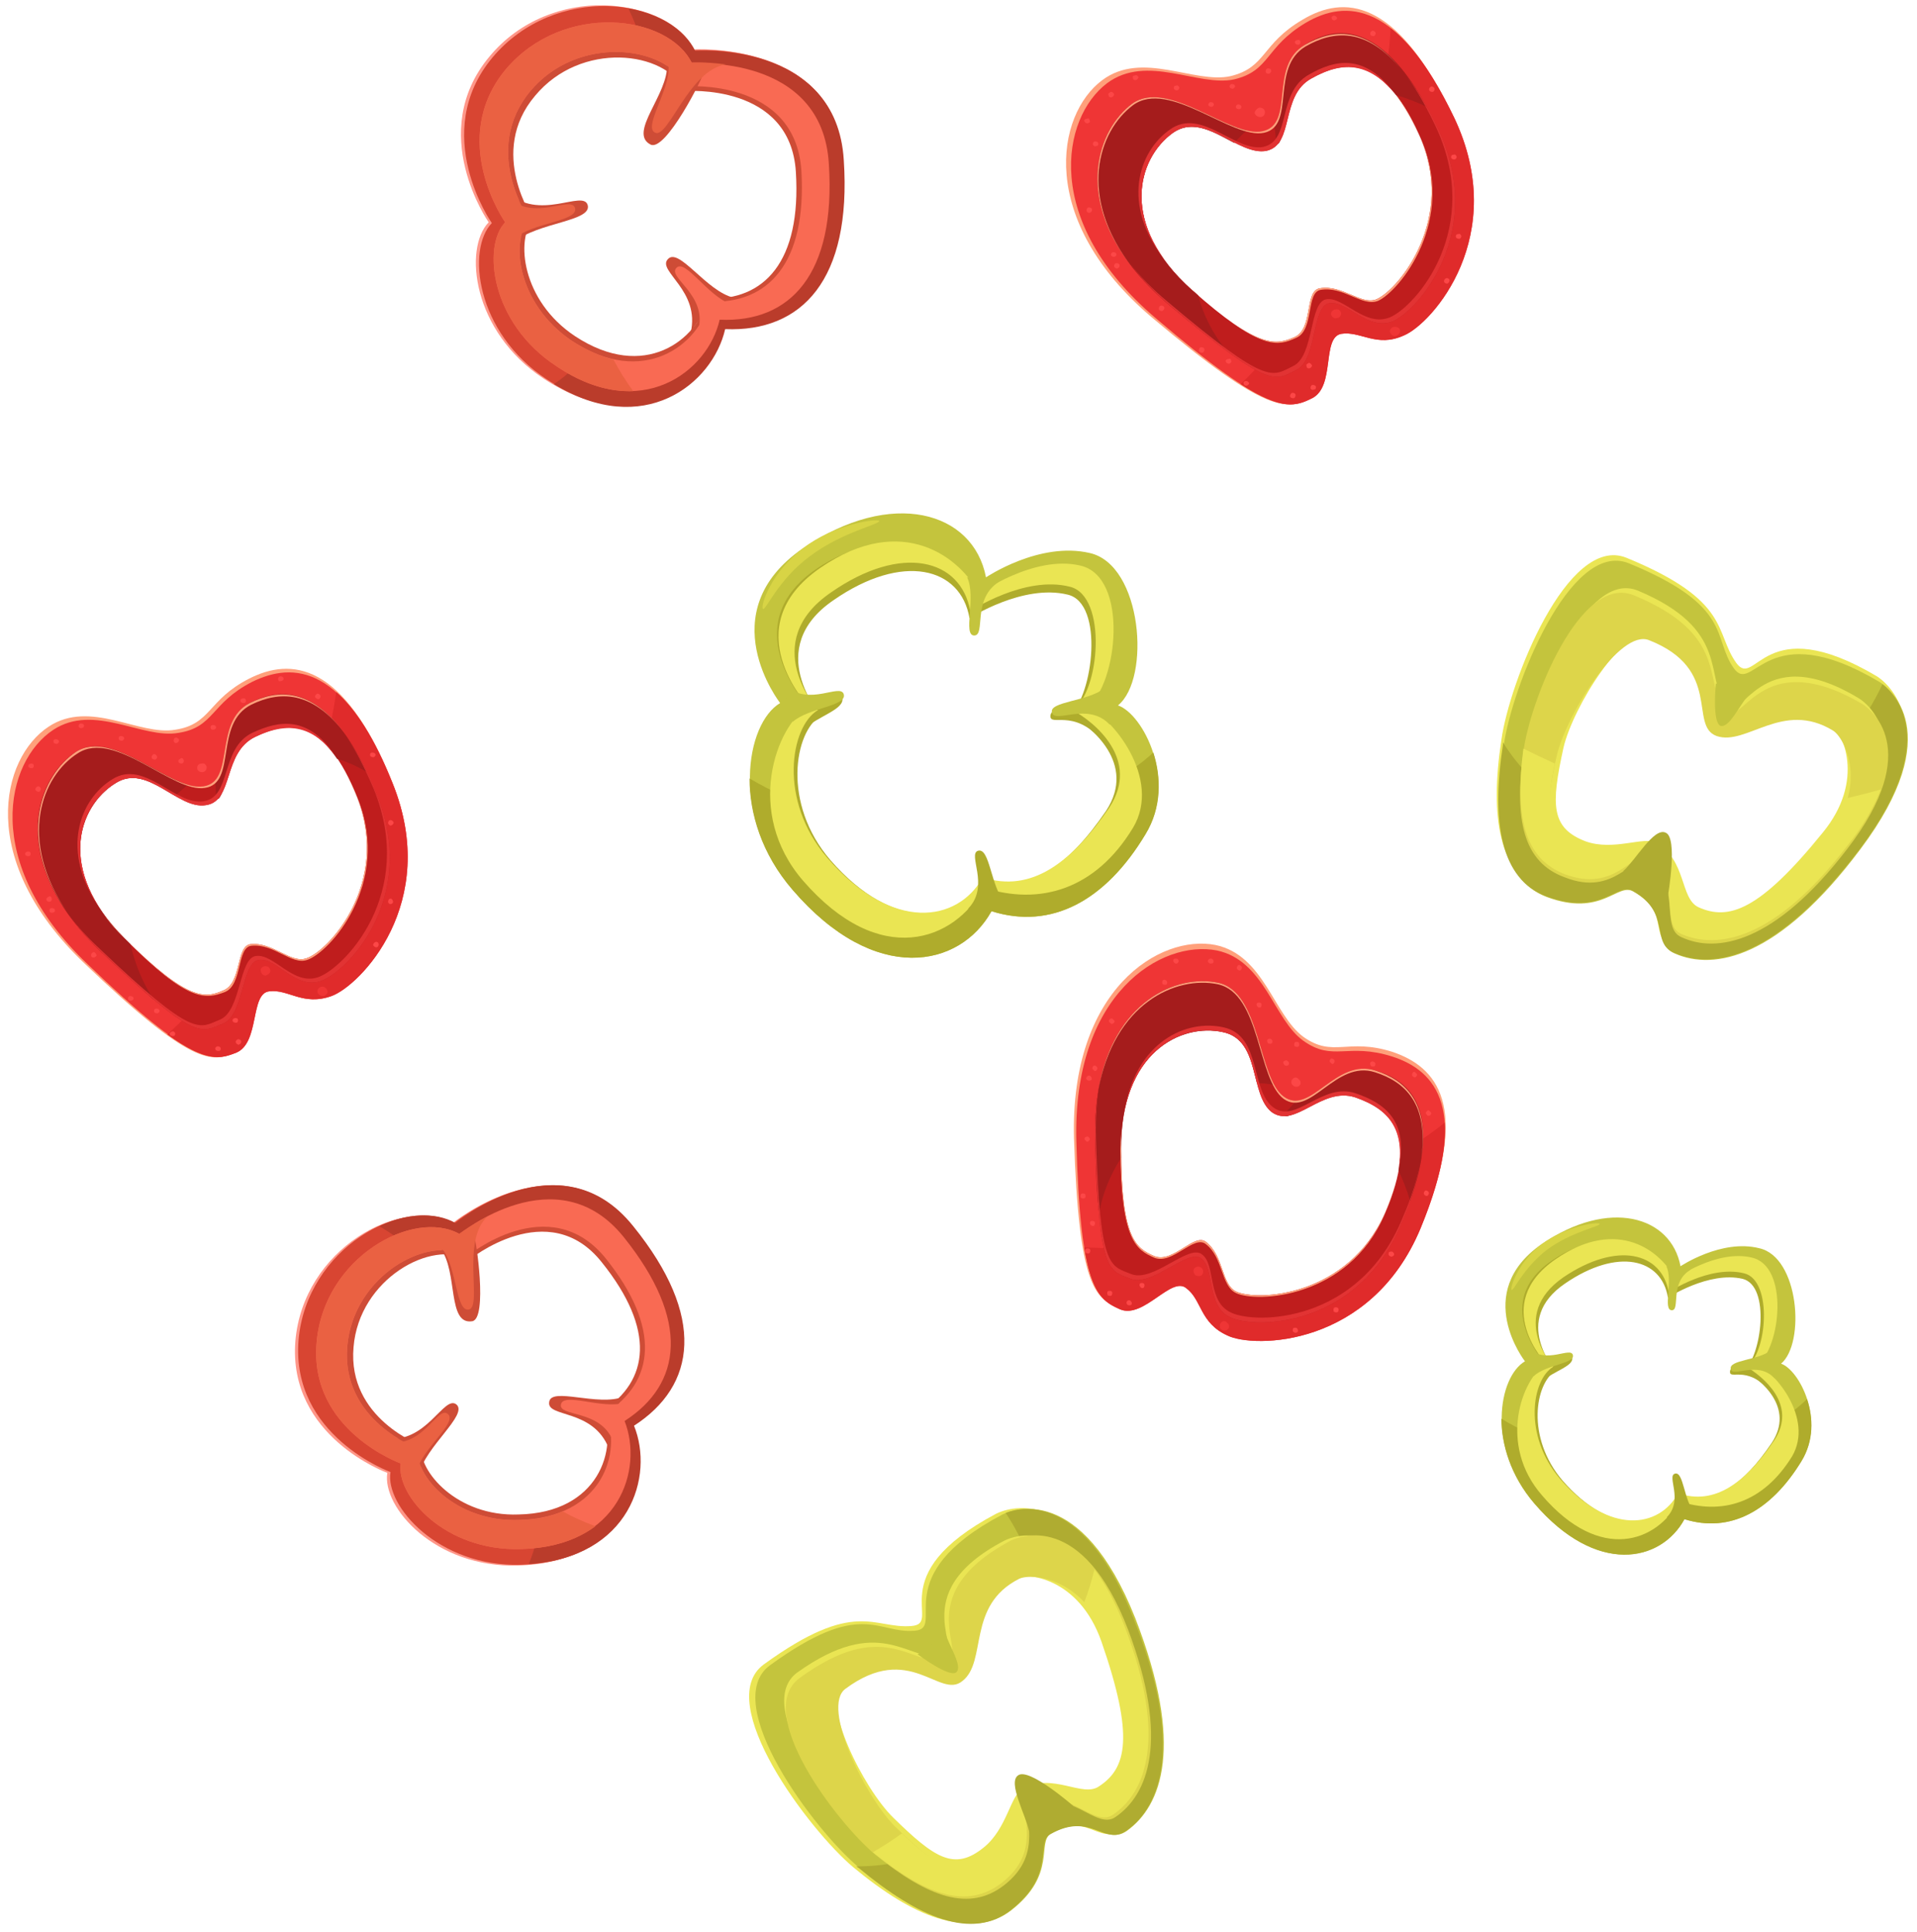 <svg version="1.2" xmlns="http://www.w3.org/2000/svg" viewBox="0 0 244 246" width="244" height="246"><style>.a{fill:#ffa07b}.b{fill:#ef3535}.c{fill:#e02b2b}.d{fill:#bf1d1d}.e{fill:#a51c1c}.f{fill:#e23333}.g{fill:#fc4747}.h{fill:#afac2c}.i{fill:#c4c43d}.j{fill:#eae553}.k{fill:#d8d445}.l{fill:#ff9688}.m{fill:#d84532}.n{fill:#ce4c36}.o{fill:#ba3c2b}.p{fill:#f96a53}.q{fill:#ea6142}.r{fill:#afac31}.s{fill:#ddd54a}</style><path fill-rule="evenodd" class="a" d="m156.1 169.9c-3.4-1.6-3.2-4.5-5.1-6.1-2-1.6-5.5 4-8.6 2.7-3-1.2-5.1-2.7-5.7-21.6-0.5-18.9 10.9-26 18-24.6 6.2 1.3 7.4 8.9 11.2 11.7 3.8 2.7 5.6 0.1 11.3 1.9 5.7 1.9 10 6.9 3.7 22.1-6.4 15.3-21.3 15.5-24.8 13.9zm22.3-15.3c5.1-11.7 0.8-15-4.1-16.7-4.9-1.6-8.7 4.6-12 2.2-3.3-2.4-1.6-10.4-7-11.5-6.1-1.4-14.8 3-14.8 17 0 13 2.1 14.4 4.7 15.5 2.7 1.1 5.8-3.5 7.5-2.1 2.5 2 2.1 6 4.2 7.1 3.1 1.4 16.3 0.7 21.5-11.5z"/><path fill-rule="evenodd" class="b" d="m156.2 170c-3.5-1.6-3.2-4.5-5.2-6-1.9-1.6-5.4 3.9-8.4 2.7-3-1.3-5.1-2.7-5.6-21.4-0.5-18.8 10.8-25.7 17.9-24.3 6.1 1.3 7.2 8.8 11 11.5 3.8 2.7 5.6 0.2 11.3 2 5.6 1.8 9.9 6.8 3.6 21.9-6.3 15.1-21.2 15.3-24.6 13.6zm22.1-15c5.1-11.6 0.8-14.9-4.1-16.6-4.8-1.6-8.6 4.5-11.8 2.2-3.3-2.4-1.6-10.3-6.9-11.4-6.1-1.4-14.8 3-14.8 16.8-0.1 12.8 2 14.2 4.7 15.3 2.6 1.1 5.7-3.4 7.4-2 2.5 1.9 2.1 5.9 4.2 6.9 3 1.5 16.1 0.8 21.3-11.2z"/><path class="c" d="m180.8 156.4c2.4-5.9 3.3-10.2 3.1-13.5q-1.6 1.3-3.3 2.4c0.2 2.4-0.4 5.5-2.3 9.7-5.2 12-18.3 12.7-21.3 11.2-2.1-1-1.7-5-4.2-6.9-1.7-1.4-4.8 3.1-7.4 2-1.2-0.5-2.2-1-3-2.4q-2.3 0-4.4-0.1c1 6.1 2.6 7 4.6 7.9 3 1.2 6.5-4.3 8.4-2.7 2 1.5 1.7 4.4 5.2 6 3.4 1.7 18.3 1.5 24.6-13.6z"/><path fill-rule="evenodd" class="d" d="m156.6 167.7c-3.1-1.4-1.9-6.1-3.7-7.5-1.7-1.3-6.3 3.7-9 2.6-2.7-1.1-4-0.5-4.5-17.2-0.6-16.7 9.3-21.8 15.6-20.5 5.5 1.1 5.1 12.1 8.4 14.5 3.4 2.5 6.6-5 11.7-3.3 5 1.6 8.8 6.1 3.3 19.4-5.5 13.4-18.7 13.5-21.8 12zm19.7-13.3c4.4-10.2 0.5-13.2-3.8-14.7-4.3-1.4-7.6 4-10.6 1.9-2.9-2.2-1.4-9.2-6.2-10.2-5.4-1.2-13.1 2.6-13 14.9 0 11.4 1.9 12.6 4.2 13.6 2.4 1 5.1-3 6.6-1.8 2.3 1.8 1.9 5.3 3.8 6.3 2.7 1.3 14.3 0.7 19-10z"/><path class="e" d="m163.6 142.1c1.1 0.2 6-4 9.4-2.5 3.3 1.5 6.1 3.5 5 9.4q0.9 1.9 1.5 3.9c3.9-11.2 0.3-15.3-4.4-16.6-4.5-1.3-7.8 4.5-10.4 3.8 0.5 0.2-1.6 1.7-1.1 2z"/><path class="e" d="m142.7 147.4q0-0.6 0-1.1c-0.1-12.3 7.6-16.1 13-14.9 3.1 0.7 3.6 3.8 4.3 6.5q1.1 0 2.1 0.2c-2-3.9-2.4-12-7.1-13-6.3-1.3-16.2 3.8-15.6 20.5 0.1 3.8 0.2 6.7 0.5 8.9 0.4-2.5 1.4-4.9 2.8-7.1z"/><path class="a" d="m176.3 154.4c-4.7 10.7-16.3 11.3-19 10-1.9-1-1.5-4.5-3.8-6.3-1.5-1.2-4.2 2.8-6.6 1.8-2.3-1-4.2-2.2-4.2-13.6q-0.1-2.2 0.3-4.1-0.4 1.9-0.4 4.3c0.1 11.4 2 12.6 4.3 13.6 2.3 1 5.1-3 6.6-1.7 2.2 1.7 1.9 5.3 3.8 6.2 2.6 1.3 14.3 0.7 18.9-9.9 1-2.3 1.6-4.3 1.8-5.9-0.2 1.6-0.8 3.4-1.7 5.6z"/><path class="a" d="m155 125.3c5.5 1.2 5 12.1 8.4 14.6 3.4 2.4 6.6-5 11.6-3.4 3.8 1.2 6.9 4 5.9 11 1.1-7.1-2-10-5.8-11.2-5.1-1.7-8.3 5.8-11.7 3.3-3.3-2.4-2.9-13.4-8.4-14.5-5.3-1.1-13.3 2.4-15.2 13.7 2-11.1 9.9-14.6 15.2-13.5z"/><path class="f" d="m172.6 139.2c-4.3-1.5-7.6 3.9-10.5 1.8-3-2.2-1.5-9.1-6.3-10.2-4.7-1.1-11.2 1.7-12.7 10.7 1.7-8.5 8-11.2 12.6-10.1 4.8 1 3.3 8 6.2 10.2 3 2.1 6.3-3.3 10.6-1.9 3.4 1.2 6.5 3.3 5.5 9.2 1.4-6.3-1.9-8.5-5.4-9.7z"/><path class="f" d="m178.4 155.7c1.3-3 2-5.6 2.4-7.8-0.4 2.1-1.1 4.5-2.3 7.2-5.5 13.4-18.7 13.5-21.8 12-3.1-1.4-1.9-6.1-3.7-7.4-1.7-1.4-6.2 3.6-9 2.5-2.7-1.1-4-0.5-4.5-17.2q-0.1-3.8 0.4-6.8c-0.4 2.2-0.6 4.6-0.5 7.4 0.5 16.7 1.8 16.1 4.5 17.2 2.7 1.1 7.3-3.9 9-2.6 1.8 1.4 0.6 6.1 3.7 7.5 3.1 1.5 16.3 1.4 21.8-12z"/><path class="g" d="m165.4 138.2c0.2-0.2 0.2-0.6-0.1-0.8-0.2-0.3-0.6-0.3-0.8 0-0.2 0.2-0.2 0.6 0.1 0.8 0.2 0.2 0.6 0.2 0.8 0z"/><path class="b" d="m156.3 169.2c0.2-0.2 0.2-0.6-0.1-0.8-0.2-0.3-0.6-0.3-0.8 0-0.2 0.2-0.2 0.6 0 0.8 0.3 0.3 0.7 0.2 0.9 0z"/><path class="b" d="m153 162.3c0.2-0.3 0.2-0.7-0.1-0.9-0.2-0.2-0.6-0.2-0.8 0-0.3 0.2-0.2 0.6 0 0.9 0.3 0.2 0.7 0.2 0.9 0z"/><path class="g" d="m164 135.6c0.1-0.2 0.1-0.4-0.1-0.5-0.1-0.2-0.3-0.1-0.5 0-0.1 0.1-0.1 0.3 0.1 0.5 0.1 0.1 0.3 0.1 0.5 0z"/><path class="g" d="m165.1 169.6c0.2-0.1 0.1-0.3 0-0.5-0.1-0.1-0.4-0.1-0.5 0-0.1 0.2-0.1 0.4 0.1 0.5 0.1 0.1 0.3 0.1 0.4 0z"/><path class="g" d="m170.3 167c0.1-0.1 0.1-0.4 0-0.5-0.2-0.1-0.4-0.1-0.5 0-0.1 0.1-0.1 0.4 0 0.5 0.2 0.1 0.4 0.1 0.5 0z"/><path class="g" d="m177.3 159.9c0.2-0.1 0.2-0.3 0-0.5-0.1-0.1-0.3-0.1-0.5 0-0.1 0.2-0.1 0.4 0.1 0.5 0.1 0.1 0.3 0.1 0.4 0z"/><path class="g" d="m181.8 152.1c0.1-0.1 0.1-0.3 0-0.4-0.2-0.2-0.4-0.2-0.5 0-0.1 0.1-0.1 0.3 0 0.4 0.2 0.2 0.4 0.2 0.5 0z"/><path class="g" d="m182.1 141.9c0.1-0.1 0.1-0.3-0.1-0.4-0.1-0.2-0.3-0.2-0.4 0-0.2 0.1-0.1 0.3 0 0.4 0.1 0.2 0.4 0.2 0.5 0z"/><path class="g" d="m180.3 137c0.1-0.1 0.1-0.3-0.1-0.4-0.1-0.2-0.3-0.2-0.4 0-0.1 0.1-0.1 0.3 0 0.4 0.2 0.2 0.4 0.2 0.5 0z"/><path class="g" d="m175 135.7c0.1-0.2 0.1-0.4-0.1-0.5-0.1-0.1-0.3-0.1-0.4 0-0.2 0.1-0.1 0.3 0 0.5 0.1 0.1 0.4 0.1 0.5 0z"/><path class="g" d="m141.5 164.9c0.1-0.2 0.1-0.4 0-0.5-0.2-0.1-0.4-0.1-0.5 0-0.1 0.1-0.1 0.3 0 0.5 0.2 0.1 0.4 0.1 0.5 0z"/><path class="g" d="m144 166.1c0.1-0.1 0.1-0.3-0.1-0.5-0.1-0.1-0.3-0.1-0.4 0-0.2 0.2-0.1 0.4 0 0.5 0.1 0.1 0.4 0.1 0.5 0z"/><path class="g" d="m145.6 163.9c0.1-0.2 0.1-0.4 0-0.5-0.2-0.1-0.4-0.1-0.5 0-0.1 0.1-0.1 0.3 0.1 0.5 0.1 0.1 0.3 0.1 0.4 0z"/><path class="g" d="m138.7 159.5c0.1-0.2 0.1-0.4 0-0.5-0.2-0.1-0.4-0.1-0.5 0-0.1 0.1-0.1 0.3 0 0.5 0.2 0.1 0.4 0.1 0.5 0z"/><path class="g" d="m139.3 156c0.1-0.2 0.1-0.4 0-0.5-0.2-0.1-0.4-0.1-0.5 0-0.1 0.1-0.1 0.4 0.1 0.5 0.1 0.1 0.3 0.1 0.4 0z"/><path class="g" d="m138.1 152.5c0.1-0.1 0.1-0.3 0-0.5-0.2-0.1-0.4-0.1-0.5 0-0.1 0.2-0.1 0.4 0 0.5 0.2 0.1 0.4 0.1 0.5 0z"/><path class="g" d="m138.6 145.2c0.2-0.1 0.1-0.3 0-0.4-0.1-0.2-0.4-0.1-0.5 0-0.1 0.1-0.1 0.3 0.1 0.4 0.1 0.2 0.3 0.2 0.4 0z"/><path class="g" d="m138.9 137.5c0.1-0.1 0.1-0.3-0.1-0.5-0.1-0.1-0.3-0.1-0.4 0-0.2 0.2-0.2 0.4 0 0.5 0.1 0.1 0.3 0.1 0.5 0z"/><path class="g" d="m141.8 130.2c0.1-0.1 0.1-0.3-0.1-0.4-0.1-0.2-0.3-0.2-0.5 0-0.1 0.1-0.1 0.3 0.1 0.4 0.1 0.2 0.3 0.2 0.5 0z"/><path class="g" d="m139.6 136.2c0.1-0.1 0.1-0.3 0-0.4-0.2-0.2-0.4-0.2-0.5 0-0.1 0.1-0.1 0.3 0.1 0.4 0.1 0.2 0.3 0.2 0.4 0z"/><path class="g" d="m169.8 135.3c0.1-0.1 0.1-0.3 0-0.4-0.2-0.2-0.4-0.2-0.5 0-0.1 0.1-0.1 0.3 0.1 0.4 0.1 0.2 0.3 0.2 0.4 0z"/><path class="g" d="m160.5 128.2c0.1-0.2 0.1-0.4 0-0.5-0.2-0.1-0.4-0.1-0.5 0-0.1 0.1-0.1 0.3 0.1 0.5 0.1 0.1 0.3 0.1 0.4 0z"/><path class="g" d="m158 123.4c0.1-0.1 0.1-0.3 0-0.4-0.2-0.2-0.4-0.2-0.5 0-0.1 0.1-0.1 0.3 0 0.4 0.2 0.2 0.4 0.2 0.5 0z"/><path class="g" d="m161.9 132.8c0.1-0.1 0.1-0.4-0.1-0.5-0.1-0.1-0.3-0.1-0.4 0-0.2 0.1-0.1 0.4 0 0.5 0.1 0.1 0.4 0.1 0.5 0z"/><path class="g" d="m165.3 133.2c0.1-0.1 0.1-0.3 0-0.5-0.2-0.1-0.4-0.1-0.5 0-0.1 0.2-0.1 0.4 0 0.5 0.2 0.1 0.4 0.1 0.5 0z"/><path class="g" d="m154.4 122.6c0.1-0.1 0.1-0.4-0.1-0.5-0.1-0.1-0.3-0.1-0.4 0-0.2 0.1-0.2 0.4 0 0.5 0.1 0.1 0.3 0.1 0.5 0z"/><path class="g" d="m148.5 125.3c0.1-0.1 0.1-0.4-0.1-0.5-0.1-0.1-0.3-0.1-0.4 0-0.1 0.1-0.1 0.4 0 0.5 0.2 0.1 0.4 0.1 0.5 0z"/><path class="g" d="m149.9 122.6c0.2-0.2 0.1-0.4 0-0.5-0.1-0.1-0.4-0.1-0.5 0-0.1 0.1-0.1 0.3 0.1 0.5 0.1 0.1 0.3 0.1 0.4 0z"/><path fill-rule="evenodd" class="a" d="m42 126.8c-3.6 1.3-5.4-1-7.9-0.7-2.5 0.3-1.1 6.6-4.2 7.9-3 1.3-5.5 1.7-19.2-11.4-13.7-13.1-10.6-26.1-4.5-30.1 5.3-3.5 11.5 1.2 16.1 0.4 4.6-0.7 4.1-3.8 9.4-6.5 5.3-2.7 12-2.2 18.2 13.1 6.2 15.3-4.2 26-7.9 27.3zm5.1-26.6c-4.6-11.9-10-11.2-14.7-8.9-4.6 2.3-2.9 9.3-6.9 9.9-4.1 0.6-8.5-6.2-13.1-3.3-5.3 3.4-8.4 12.7 1.4 22.6 9.2 9.3 11.6 8.7 14.3 7.7 2.6-1.1 1.7-6.5 3.8-6.8 3.2-0.3 5.8 2.8 8 2.1 3.2-1.1 12-10.9 7.2-23.3z"/><path fill-rule="evenodd" class="b" d="m42.2 126.8c-3.6 1.3-5.5-0.9-7.9-0.6-2.5 0.2-1.2 6.5-4.2 7.8-3 1.2-5.5 1.7-19-11.3-13.5-12.9-10.4-25.8-4.3-29.8 5.2-3.4 11.3 1.2 15.9 0.4 4.6-0.7 4.1-3.8 9.4-6.5 5.3-2.6 11.8-2.1 17.9 13 6.1 15.2-4.2 25.7-7.8 27zm5.1-26.3c-4.5-11.7-9.9-11.1-14.5-8.8-4.6 2.2-3 9.2-7 9.8-4 0.7-8.3-6.1-12.9-3.2-5.2 3.3-8.4 12.5 1.3 22.4 9 9.1 11.5 8.6 14.1 7.5 2.7-1 1.7-6.4 3.9-6.6 3.1-0.4 5.7 2.7 7.9 2 3.1-1.1 11.9-10.8 7.2-23.1z"/><path class="c" d="m50 99.8c-2.3-5.9-4.8-9.6-7.2-11.7q-0.3 2-0.7 4c1.8 1.5 3.6 4.2 5.2 8.4 4.7 12.3-4.1 22-7.2 23.1-2.2 0.7-4.8-2.4-7.9-2-2.2 0.2-1.2 5.6-3.9 6.6-1.1 0.5-2.2 0.8-3.8 0.4q-1.6 1.6-3.2 3.1c5 3.6 6.8 3.1 8.8 2.3 3-1.3 1.7-7.6 4.2-7.8 2.4-0.3 4.3 1.9 7.9 0.6 3.6-1.3 13.9-11.8 7.8-27z"/><path fill-rule="evenodd" class="d" d="m40.8 124.9c-3.2 1.1-5.6-3-7.8-2.7-2.3 0.2-1.9 7-4.6 8.1-2.8 1.1-3.3 2.5-15.4-9-12.1-11.5-8.7-22.1-3.3-25.6 4.7-3 12.1 5.1 16.2 4.4 4.1-0.6 1.2-8.2 5.9-10.6 4.8-2.3 10.6-1.9 16.1 11.5 5.5 13.4-3.8 22.8-7.1 23.9zm4.7-23.3c-4.1-10.4-8.9-9.8-13-7.8-4.2 2-2.7 8.2-6.3 8.7-3.6 0.6-7.4-5.4-11.5-2.8-4.7 2.9-7.6 11 1.1 19.7 8.1 8.1 10.3 7.7 12.6 6.7 2.4-0.9 1.6-5.7 3.5-5.9 2.8-0.3 5.1 2.5 7.1 1.8 2.8-0.9 10.7-9.5 6.5-20.4z"/><path class="e" d="m27.8 101.7c0.9-0.6 1.4-7 4.9-8.3 3.4-1.3 6.8-1.8 10.2 3.2q2 0.6 3.8 1.7c-5.1-10.7-10.6-11.1-14.9-8.8-4 2.3-2.3 8.7-4.6 10.1 0.5-0.2 0 2.3 0.6 2.1z"/><path class="e" d="m16.6 120.2q-0.4-0.4-0.8-0.8c-8.7-8.7-5.8-16.8-1.1-19.7 2.6-1.7 5.1 0.2 7.6 1.6q0.8-0.7 1.6-1.4c-4.2-1.3-10.2-6.8-14.2-4.2-5.4 3.5-8.8 14.1 3.3 25.6 2.8 2.6 4.9 4.5 6.6 6-1.4-2.1-2.4-4.5-3-7.1z"/><path class="a" d="m45.5 101.6c4.2 10.9-3.7 19.5-6.5 20.4-2 0.7-4.3-2.1-7.1-1.8-1.9 0.2-1.1 5-3.5 5.9-2.3 1-4.5 1.4-12.6-6.7q-1.5-1.5-2.6-3 1.1 1.6 2.8 3.2c8 8.1 10.2 7.6 12.6 6.7 2.3-0.9 1.5-5.7 3.4-5.9 2.9-0.3 5.1 2.5 7.1 1.8 2.8-0.9 10.7-9.6 6.5-20.4-0.9-2.3-1.9-4.1-2.8-5.4 0.9 1.3 1.8 3 2.7 5.2z"/><path class="a" d="m9.9 95.9c4.7-3.1 12.1 5.1 16.2 4.4 4.1-0.6 1.1-8.2 5.9-10.6 3.5-1.7 7.7-1.9 11.9 3.7-4.3-5.8-8.5-5.7-12.1-3.9-4.7 2.4-1.8 10-5.9 10.6-4.1 0.7-11.5-7.4-16.2-4.4-4.5 3-7.7 11.1-1.1 20.5-6.4-9.3-3.3-17.4 1.3-20.3z"/><path class="f" d="m32.1 93.3c-4.1 2-2.6 8.2-6.2 8.7-3.6 0.6-7.5-5.4-11.6-2.8-4.1 2.5-6.8 9.1-1.5 16.6-4.8-7.3-2.2-13.6 1.9-16.1 4.1-2.6 7.9 3.4 11.5 2.8 3.6-0.5 2.1-6.7 6.3-8.7 3.2-1.5 6.9-2.2 10.3 2.6-3.5-5.4-7.3-4.7-10.7-3.1z"/><path class="f" d="m47.9 101c-1.2-3-2.5-5.4-3.8-7.2 1.2 1.7 2.3 3.9 3.5 6.7 5.4 13.4-3.9 22.8-7.1 23.9-3.2 1.1-5.6-3-7.9-2.7-2.2 0.2-1.9 7-4.6 8.1-2.7 1.1-3.2 2.5-15.3-9q-2.8-2.6-4.5-5.1c1.2 1.8 2.8 3.7 4.8 5.6 12.1 11.5 12.6 10.1 15.4 9 2.7-1.1 2.3-7.9 4.6-8.1 2.2-0.3 4.6 3.8 7.8 2.7 3.3-1.1 12.6-10.5 7.1-23.9z"/><path class="g" d="m26.3 97.7c0-0.3-0.3-0.6-0.6-0.5-0.4 0-0.6 0.2-0.6 0.6 0 0.3 0.3 0.5 0.6 0.5 0.4 0 0.6-0.3 0.6-0.6z"/><path class="b" d="m41.7 126.2c-0.1-0.3-0.3-0.6-0.7-0.6-0.3 0-0.6 0.3-0.6 0.6 0 0.3 0.3 0.6 0.7 0.6 0.3 0 0.6-0.3 0.6-0.6z"/><path class="b" d="m34.4 123.6c0-0.4-0.3-0.6-0.6-0.6-0.4 0-0.7 0.3-0.6 0.6 0 0.3 0.3 0.6 0.6 0.6 0.3-0.1 0.6-0.3 0.6-0.6z"/><path class="g" d="m23.4 96.9c0-0.2-0.1-0.4-0.3-0.4-0.2 0.1-0.4 0.2-0.4 0.4 0 0.2 0.2 0.3 0.4 0.3 0.2 0 0.3-0.2 0.3-0.3z"/><path class="g" d="m48.2 120.2c0-0.1-0.1-0.3-0.3-0.3-0.2 0-0.4 0.2-0.4 0.4 0 0.1 0.2 0.3 0.4 0.3 0.2 0 0.3-0.2 0.3-0.4z"/><path class="g" d="m50 114.7c0-0.1-0.1-0.3-0.3-0.3-0.2 0-0.3 0.2-0.3 0.4 0 0.1 0.1 0.3 0.3 0.3 0.2 0 0.4-0.2 0.3-0.4z"/><path class="g" d="m50.1 104.7c0-0.1-0.2-0.3-0.4-0.3-0.2 0-0.3 0.2-0.3 0.4 0 0.1 0.2 0.3 0.3 0.3 0.2 0 0.4-0.2 0.4-0.4z"/><path class="g" d="m47.8 96.1c0-0.2-0.2-0.3-0.4-0.3-0.2 0-0.3 0.1-0.3 0.3 0 0.2 0.2 0.3 0.4 0.3 0.1 0 0.3-0.1 0.3-0.3z"/><path class="g" d="m40.8 88.6c0-0.1-0.2-0.3-0.4-0.3-0.1 0-0.3 0.2-0.3 0.4 0 0.1 0.2 0.3 0.4 0.3 0.2 0 0.3-0.2 0.3-0.4z"/><path class="g" d="m36.1 86.4c0-0.2-0.2-0.3-0.4-0.3-0.2 0-0.3 0.2-0.3 0.3 0 0.2 0.1 0.4 0.3 0.3 0.2 0 0.4-0.1 0.4-0.3z"/><path class="g" d="m31.3 89.2c0-0.2-0.1-0.3-0.3-0.3-0.2 0-0.4 0.1-0.4 0.3 0 0.2 0.2 0.3 0.4 0.3 0.2 0 0.3-0.1 0.3-0.3z"/><path class="g" d="m28.1 133.5c0-0.2-0.2-0.3-0.4-0.3-0.1 0-0.3 0.1-0.3 0.3 0 0.2 0.2 0.3 0.4 0.3 0.2 0 0.3-0.1 0.3-0.3z"/><path class="g" d="m30.7 132.6c0-0.2-0.2-0.3-0.4-0.3-0.1 0-0.3 0.2-0.3 0.3 0 0.2 0.2 0.4 0.4 0.4 0.2-0.1 0.3-0.2 0.3-0.4z"/><path class="g" d="m30.3 129.9c0-0.2-0.1-0.3-0.3-0.3-0.2 0-0.4 0.1-0.4 0.3 0 0.2 0.2 0.3 0.4 0.3 0.2 0 0.3-0.1 0.3-0.3z"/><path class="g" d="m22.3 131.6c0-0.2-0.2-0.3-0.3-0.3-0.2 0-0.4 0.2-0.4 0.3 0 0.2 0.2 0.3 0.4 0.3 0.2 0 0.3-0.1 0.3-0.3z"/><path class="g" d="m20.3 128.7c0-0.2-0.2-0.3-0.4-0.3-0.2 0-0.3 0.1-0.3 0.3 0 0.2 0.2 0.3 0.4 0.3 0.1 0 0.3-0.1 0.3-0.3z"/><path class="g" d="m17 127.1c0-0.2-0.2-0.3-0.4-0.3-0.2 0-0.3 0.1-0.3 0.3 0 0.2 0.1 0.3 0.3 0.3 0.2 0 0.4-0.1 0.4-0.3z"/><path class="g" d="m12.3 121.6c-0.1-0.2-0.2-0.4-0.4-0.4-0.2 0.1-0.3 0.2-0.3 0.4 0 0.2 0.1 0.3 0.3 0.3 0.2 0 0.4-0.2 0.4-0.3z"/><path class="g" d="m7 115.9c0-0.2-0.2-0.3-0.4-0.3-0.2 0-0.3 0.1-0.3 0.3 0 0.2 0.1 0.3 0.3 0.3 0.2 0 0.4-0.1 0.4-0.3z"/><path class="g" d="m3.9 108.7c0-0.2-0.1-0.3-0.3-0.3-0.2 0-0.4 0.1-0.4 0.3 0 0.2 0.2 0.3 0.4 0.3 0.2 0 0.3-0.1 0.3-0.3z"/><path class="g" d="m6.6 114.5c0-0.2-0.1-0.4-0.3-0.4-0.2 0.1-0.4 0.2-0.4 0.4 0 0.2 0.2 0.3 0.4 0.3 0.2 0 0.3-0.2 0.3-0.3z"/><path class="g" d="m27.5 92.6c0-0.2-0.2-0.3-0.4-0.3-0.2 0-0.3 0.1-0.3 0.3 0 0.2 0.1 0.3 0.3 0.3 0.2 0 0.4-0.1 0.4-0.3z"/><path class="g" d="m15.8 94c0-0.2-0.2-0.3-0.4-0.3-0.2 0-0.3 0.1-0.3 0.3 0 0.2 0.2 0.3 0.4 0.3 0.1 0 0.3-0.1 0.3-0.3z"/><path class="g" d="m10.7 92.4c0-0.2-0.2-0.3-0.4-0.3-0.2 0-0.3 0.2-0.3 0.3 0 0.2 0.2 0.3 0.3 0.3 0.2 0 0.4-0.1 0.4-0.3z"/><path class="g" d="m20 96.4c0-0.2-0.2-0.4-0.4-0.4-0.1 0-0.3 0.2-0.3 0.4 0 0.2 0.2 0.3 0.4 0.3 0.2 0 0.3-0.2 0.3-0.3z"/><path class="g" d="m22.8 94.2c0-0.1-0.2-0.3-0.4-0.3-0.2 0-0.3 0.2-0.3 0.4 0 0.1 0.1 0.3 0.3 0.3 0.2 0 0.4-0.2 0.4-0.4z"/><path class="g" d="m7.5 94.4c0-0.2-0.2-0.3-0.4-0.3-0.2 0-0.3 0.1-0.3 0.3 0 0.2 0.2 0.3 0.4 0.3 0.1 0 0.3-0.1 0.3-0.3z"/><path class="g" d="m5.2 100.4c0-0.1-0.2-0.3-0.3-0.3-0.2 0-0.4 0.2-0.4 0.4 0 0.1 0.2 0.3 0.4 0.3 0.2 0 0.3-0.2 0.3-0.4z"/><path class="g" d="m4.3 97.5c0-0.2-0.1-0.3-0.3-0.3-0.2 0-0.4 0.1-0.4 0.3 0 0.2 0.2 0.3 0.4 0.3 0.2 0 0.3-0.1 0.3-0.3z"/><path fill-rule="evenodd" class="a" d="m178.6 42.7c-3.6 1.5-5.6-0.7-8.1-0.2-2.5 0.4-0.7 6.7-3.7 8.2-3 1.5-5.5 2.1-20.2-10.3-14.6-12.4-12.2-25.8-6.3-30.2 5.1-3.8 11.7 0.5 16.3-0.5 4.6-1.1 3.9-4.1 9.2-7.2 5.2-3.1 11.9-2.9 19.1 12.2 7.2 15.1-2.7 26.5-6.3 28zm3.6-27.2c-5.4-11.7-10.9-10.7-15.4-8.1-4.6 2.6-2.4 9.6-6.5 10.5-4 0.8-8.9-5.8-13.4-2.6-5.1 3.7-7.7 13.3 2.8 22.8 9.8 8.8 12.3 8.1 14.9 6.8 2.6-1.2 1.3-6.6 3.5-7 3.2-0.5 5.9 2.5 8.2 1.6 3.1-1.3 11.4-11.8 5.9-24z"/><path fill-rule="evenodd" class="b" d="m178.7 42.7c-3.5 1.6-5.5-0.6-8-0.2-2.5 0.5-0.7 6.7-3.7 8.2-3 1.5-5.5 2.1-19.9-10.2-14.5-12.3-12-25.5-6.2-29.9 5.1-3.8 11.6 0.5 16.2-0.5 4.6-1.1 3.9-4.1 9.1-7.2 5.1-3 11.8-2.8 18.9 12.1 7.1 15-2.8 26.2-6.4 27.7zm3.7-26.9c-5.3-11.6-10.7-10.6-15.3-8-4.5 2.5-2.4 9.5-6.4 10.4-4 0.8-8.8-5.8-13.2-2.5-5.1 3.6-7.8 13.1 2.6 22.5 9.7 8.7 12.1 8 14.7 6.8 2.6-1.2 1.3-6.6 3.5-7 3.2-0.5 5.9 2.5 8.1 1.6 3.1-1.3 11.5-11.7 6-23.8z"/><path class="c" d="m185.1 15c-2.8-5.8-5.5-9.4-8.1-11.4q-0.1 2-0.4 4.1c1.9 1.4 3.9 3.9 5.8 8.1 5.5 12.1-2.9 22.5-6 23.8-2.2 0.9-4.9-2.1-8.1-1.6-2.2 0.4-0.9 5.8-3.5 7-1.1 0.5-2.2 0.9-3.8 0.6q-1.5 1.8-3.1 3.3c5.3 3.4 7.1 2.8 9.1 1.8 3-1.5 1.2-7.7 3.7-8.2 2.5-0.4 4.5 1.8 8 0.2 3.6-1.5 13.5-12.7 6.4-27.7z"/><path fill-rule="evenodd" class="d" d="m177.3 40.9c-3.2 1.3-5.9-2.7-8.1-2.3-2.3 0.4-1.5 7.2-4.2 8.5-2.7 1.3-3.1 2.7-16.1-8.2-12.9-10.9-10-21.8-4.8-25.7 4.6-3.3 12.5 4.4 16.6 3.5 4.2-0.9 0.7-8.3 5.4-11 4.6-2.7 10.6-2.6 16.9 10.6 6.3 13.2-2.5 23.2-5.7 24.6zm3.3-23.8c-4.7-10.3-9.6-9.4-13.7-7.1-4 2.2-2.1 8.4-5.7 9.2-3.6 0.7-7.9-5.1-11.9-2.3-4.6 3.3-6.9 11.7 2.4 20 8.6 7.7 10.8 7 13.1 6 2.4-1.1 1.2-5.9 3.2-6.2 2.8-0.5 5.3 2.2 7.2 1.4 2.8-1.2 10.3-10.3 5.4-21z"/><path class="e" d="m162.7 18.3c0.9-0.7 1-7.3 4.5-8.8 3.4-1.4 6.7-2.2 10.5 2.6q2 0.6 3.9 1.5c-5.8-10.5-11.3-10.6-15.5-7.9-4 2.5-1.9 8.9-4.1 10.4 0.5-0.2 0.2 2.4 0.7 2.2z"/><path class="e" d="m152.5 37.6q-0.4-0.4-0.8-0.7c-9.3-8.3-7-16.7-2.4-20 2.6-1.8 5.3 0 7.8 1.3q0.8-0.9 1.6-1.6c-4.4-1-10.7-6.2-14.6-3.4-5.2 3.9-8.1 14.8 4.8 25.7 3 2.5 5.3 4.3 7.1 5.6-1.6-2-2.8-4.3-3.5-6.9z"/><path class="a" d="m180.6 17.1c4.9 10.7-2.6 19.8-5.4 21-1.9 0.8-4.4-1.9-7.2-1.4-2 0.3-0.8 5.1-3.2 6.2-2.3 1-4.5 1.7-13.1-6q-1.7-1.5-2.9-3 1.3 1.6 3 3.1c8.7 7.7 10.8 7.1 13.2 6 2.3-1 1.2-5.8 3.1-6.1 2.9-0.5 5.3 2.2 7.3 1.4 2.7-1.2 10.2-10.3 5.3-21-1-2.3-2.1-4.1-3.2-5.4 1 1.3 2.1 3 3.1 5.2z"/><path class="a" d="m144.2 13.4c4.6-3.4 12.6 4.4 16.7 3.5 4.1-0.9 0.7-8.3 5.3-11 3.5-2 7.7-2.5 12.2 3-4.6-5.7-8.8-5.2-12.3-3.2-4.7 2.7-1.2 10.1-5.4 11-4.1 0.9-12-6.8-16.6-3.5-4.4 3.3-7.2 11.7 0 20.8-7-9-4.3-17.3 0.1-20.6z"/><path class="f" d="m166.6 9.5c-4.1 2.3-2.2 8.4-5.8 9.2-3.6 0.7-7.9-5.1-11.9-2.2-4 2.8-6.3 9.6-0.5 16.8-5.3-7-3-13.6 0.9-16.4 4-2.8 8.3 3 11.9 2.3 3.6-0.8 1.7-7 5.7-9.2 3.2-1.8 6.9-2.7 10.7 2-3.9-5.3-7.7-4.4-11-2.5z"/><path class="f" d="m183 16.3c-1.4-3-2.9-5.3-4.3-7.1 1.3 1.7 2.6 3.9 3.9 6.6 6.4 13.3-2.5 23.3-5.7 24.6-3.2 1.3-5.9-2.7-8.1-2.3-2.2 0.4-1.5 7.2-4.2 8.5-2.7 1.3-3.1 2.7-16-8.2q-2.9-2.4-4.8-4.9c1.3 1.8 3 3.6 5.1 5.4 13 10.9 13.4 9.5 16.1 8.2 2.7-1.3 1.9-8.1 4.2-8.5 2.2-0.4 4.9 3.6 8.1 2.3 3.2-1.4 12-11.4 5.7-24.6z"/><path class="g" d="m161 14.3c0-0.4-0.3-0.6-0.7-0.6-0.3 0.1-0.6 0.4-0.6 0.7 0.1 0.3 0.4 0.5 0.7 0.5 0.4 0 0.6-0.3 0.6-0.6z"/><path class="b" d="m178.2 42.1c0-0.3-0.3-0.5-0.7-0.5-0.3 0-0.6 0.3-0.6 0.6 0.1 0.4 0.4 0.6 0.7 0.6 0.4-0.1 0.6-0.4 0.6-0.7z"/><path class="b" d="m170.7 39.9c0-0.3-0.3-0.6-0.7-0.5-0.3 0-0.6 0.3-0.6 0.6 0.1 0.3 0.4 0.6 0.7 0.5 0.4 0 0.6-0.3 0.6-0.6z"/><path class="g" d="m158 13.6c0-0.2-0.2-0.3-0.4-0.3-0.2 0-0.3 0.2-0.3 0.3 0 0.2 0.2 0.3 0.4 0.3 0.2 0 0.3-0.1 0.3-0.3z"/><path class="g" d="m184.5 35.7c0-0.2-0.2-0.3-0.4-0.3-0.2 0.1-0.3 0.2-0.3 0.4 0 0.2 0.2 0.3 0.4 0.3 0.1 0 0.3-0.2 0.3-0.4z"/><path class="g" d="m186 30.1c0-0.2-0.2-0.4-0.4-0.3-0.2 0-0.3 0.1-0.3 0.3 0 0.2 0.2 0.3 0.4 0.3 0.2 0 0.3-0.2 0.3-0.3z"/><path class="g" d="m185.4 20c0-0.2-0.2-0.4-0.4-0.3-0.2 0-0.3 0.1-0.3 0.3 0 0.2 0.2 0.3 0.4 0.3 0.2 0 0.3-0.2 0.3-0.3z"/><path class="g" d="m182.6 11.3c0-0.1-0.2-0.3-0.4-0.3-0.2 0.1-0.3 0.2-0.3 0.4 0 0.2 0.2 0.3 0.4 0.3 0.2 0 0.3-0.2 0.3-0.4z"/><path class="g" d="m175.1 4.2c0-0.1-0.2-0.3-0.4-0.3-0.2 0.1-0.3 0.2-0.3 0.4 0 0.2 0.2 0.3 0.4 0.3 0.2 0 0.3-0.2 0.3-0.4z"/><path class="g" d="m170.2 2.3c-0.1-0.2-0.2-0.3-0.4-0.3-0.2 0-0.4 0.2-0.3 0.3 0 0.2 0.2 0.3 0.3 0.3 0.2 0 0.4-0.2 0.4-0.3z"/><path class="g" d="m165.5 5.3c0-0.1-0.1-0.3-0.3-0.2-0.2 0-0.4 0.1-0.4 0.3 0.1 0.2 0.2 0.3 0.4 0.3 0.2 0 0.4-0.2 0.3-0.4z"/><path class="g" d="m164.9 50.3c0-0.2-0.2-0.3-0.4-0.3-0.1 0-0.3 0.2-0.3 0.4 0 0.2 0.2 0.3 0.4 0.3 0.2 0 0.3-0.2 0.3-0.4z"/><path class="g" d="m167.5 49.3c0-0.2-0.2-0.3-0.4-0.3-0.2 0-0.3 0.2-0.3 0.4 0 0.1 0.2 0.3 0.4 0.2 0.2 0 0.3-0.1 0.3-0.3z"/><path class="g" d="m167 46.5c-0.1-0.1-0.2-0.3-0.4-0.3-0.2 0.1-0.4 0.2-0.3 0.4 0 0.2 0.1 0.3 0.3 0.3 0.2 0 0.4-0.2 0.4-0.4z"/><path class="g" d="m159 48.8c-0.1-0.2-0.2-0.3-0.4-0.3-0.2 0-0.4 0.2-0.3 0.3 0 0.2 0.1 0.3 0.3 0.3 0.2 0 0.4-0.2 0.4-0.3z"/><path class="g" d="m156.7 45.9c0-0.1-0.1-0.3-0.3-0.2-0.2 0-0.4 0.1-0.4 0.3 0.1 0.2 0.2 0.3 0.4 0.3 0.2 0 0.4-0.2 0.3-0.4z"/><path class="g" d="m153.3 44.5c0-0.2-0.2-0.3-0.4-0.3-0.2 0-0.3 0.2-0.3 0.4 0 0.2 0.2 0.3 0.4 0.3 0.2 0 0.3-0.2 0.3-0.4z"/><path class="g" d="m148.2 39.2c0-0.2-0.2-0.3-0.4-0.3-0.2 0-0.3 0.2-0.3 0.4 0 0.2 0.2 0.3 0.4 0.3 0.2-0.1 0.3-0.2 0.3-0.4z"/><path class="g" d="m142.5 33.8c0-0.2-0.2-0.3-0.4-0.3-0.2 0-0.3 0.2-0.3 0.4 0 0.1 0.2 0.3 0.4 0.3 0.2-0.1 0.3-0.2 0.3-0.4z"/><path class="g" d="m139 26.7c0-0.2-0.2-0.3-0.4-0.3-0.2 0-0.3 0.2-0.3 0.4 0 0.2 0.2 0.3 0.4 0.3 0.2-0.1 0.3-0.2 0.3-0.4z"/><path class="g" d="m142.1 32.4c0-0.2-0.2-0.3-0.4-0.3-0.2 0-0.3 0.2-0.3 0.3 0 0.2 0.2 0.3 0.4 0.3 0.1 0 0.3-0.1 0.3-0.3z"/><path class="g" d="m161.8 9c0-0.2-0.2-0.3-0.4-0.3-0.2 0-0.3 0.2-0.3 0.4 0 0.2 0.2 0.3 0.4 0.3 0.2-0.1 0.3-0.2 0.3-0.4z"/><path class="g" d="m150.1 11.2c0-0.2-0.2-0.4-0.4-0.3-0.2 0-0.3 0.1-0.3 0.3 0 0.2 0.2 0.3 0.4 0.3 0.2 0 0.3-0.2 0.3-0.3z"/><path class="g" d="m144.9 9.8c-0.1-0.1-0.2-0.3-0.4-0.2-0.2 0-0.4 0.1-0.3 0.3 0 0.2 0.1 0.3 0.3 0.3 0.2 0 0.4-0.2 0.4-0.4z"/><path class="g" d="m154.5 13.3c0-0.2-0.2-0.3-0.4-0.3-0.2 0-0.3 0.2-0.3 0.3 0 0.2 0.2 0.3 0.4 0.3 0.2 0 0.3-0.2 0.3-0.3z"/><path class="g" d="m157.2 11c0-0.2-0.2-0.3-0.4-0.3-0.2 0-0.3 0.2-0.3 0.3 0 0.2 0.2 0.3 0.4 0.3 0.1 0 0.3-0.2 0.3-0.3z"/><path class="g" d="m141.8 12c-0.1-0.2-0.2-0.3-0.4-0.3-0.2 0.1-0.4 0.2-0.3 0.4 0 0.2 0.1 0.3 0.3 0.3 0.2 0 0.4-0.2 0.4-0.4z"/><path class="g" d="m139.8 18.3c0-0.2-0.2-0.3-0.4-0.3-0.2 0-0.3 0.2-0.3 0.3 0 0.2 0.2 0.4 0.4 0.3 0.2 0 0.3-0.1 0.3-0.3z"/><path class="g" d="m138.7 15.4c0-0.2-0.1-0.4-0.3-0.3-0.2 0-0.4 0.1-0.4 0.3 0.1 0.2 0.2 0.3 0.4 0.3 0.2 0 0.4-0.2 0.3-0.3z"/><path class="h" d="m139.9 89.2c-2.5 1-6 0.4-6.2 1.9-0.1 1.5 2.9-1 6.5 3.1 0.6 0.7-0.3-5-0.3-5z"/><path class="h" d="m102.2 92.9c2-1.8 5.4-2.6 5-4.1-0.4-1.4-2.9 2.2-5.8-0.5-0.7-0.6 0.8 4.6 0.8 4.6z"/><path fill-rule="evenodd" class="i" d="m145.8 106.2c-5.1 8.5-12 12.2-19.6 9.8-4 7.2-14.8 9.5-25.3-2.7-8-9.3-6-21.2-1.6-23.8 0 0-9-11.5 2.9-19.7 11.3-7.7 21.7-4.7 23.3 3.7 0 0 6.8-4.6 13.2-3.1 6.7 1.5 7.8 16 3.6 19.4 3.2 1.1 7.6 9.6 3.5 16.4zm-3.2-2.8c4.4-6.6-2-11.7-4.9-13.3 3.7-2.3 4.8-15.5-0.4-16.8-6.2-1.6-13.6 3.3-13.6 3.3-1.3-7.1-9.4-9.2-19-2.6-10 6.9-1.8 16.1-1.8 16.1-3.7 2.2-5.5 12.3 1.4 20.2 8.8 10.2 17.7 8.8 21.1 2.6 6.7 2.2 12.1-2 17.2-9.5z"/><path class="h" d="m144 98c0.3 1.6-0.1 3.4-1.4 5.4-5.1 7.5-10.5 11.7-17.2 9.5-3.4 6.2-12.3 7.6-21.1-2.6-2.5-2.9-3.8-5.9-4.4-8.9q-2.3-1-4.5-2.3c0 4.4 1.5 9.6 5.5 14.2 10.5 12.2 21.3 9.9 25.3 2.7 7.6 2.4 14.5-1.3 19.6-9.8 2.1-3.4 2-7.3 1-10.4q-1.3 1.2-2.8 2.2z"/><path fill-rule="evenodd" class="h" d="m143.7 105.7c-4.7 7.8-11.6 9.7-18.5 7.4-3.7 6.7-13 10.3-22.5-0.8-7.4-8.5-3.4-19.3 0.7-21.7 0 0-10.4-10.6 0.4-18.1 10.4-7.1 18.6-0.3 20.8 4.1 0 0 6.8-4.9 12.6-3.6 6.1 1.4 4.7 14.7 0.9 17.8 2.9 0.9 9.3 8.7 5.6 14.9zm-2.9-2.5c3.9-6-1.9-10.7-4.6-12.2 2.9-2.4 4.4-14.2-0.3-15.3-5.7-1.4-12.5 3-12.5 3-1.1-6.5-8.5-8.4-17.3-2.3-9.1 6.2-1.6 14.7-1.6 14.7-3.4 2-5 11.2 1.2 18.4 8.1 9.3 16.2 8 19.3 2.4 6.1 2 11.1-1.8 15.8-8.7z"/><path fill-rule="evenodd" class="j" d="m144.2 105.4c-4.8 7.9-11.9 9.9-19 7.6-3.7 6.8-13.2 10.4-23-0.9-7.5-8.7-3.4-19.7 0.7-22.2 0 0-9.5-10 1.5-17.6 10.6-7.3 18-1.1 20.2 3.3 0 0 7-5 12.9-3.6 6.2 1.4 4.8 15 0.9 18.1 3 1 9.6 9 5.8 15.3zm-3-2.6c4-6.1-1.9-10.9-4.7-12.4 3.5-2.2 4.5-14.5-0.3-15.7-5.8-1.5-12.7 3.1-12.7 3.1-1.2-6.7-8.8-8.6-17.7-2.4-9.4 6.4-1.7 15-1.7 15-3.5 2.1-5.1 11.5 1.2 18.8 8.3 9.6 16.6 8.2 19.8 2.5 6.2 2 11.3-1.9 16.1-8.9z"/><path class="h" d="m127.9 114.9c-1.8-2-1.9-7-3.4-6.6-1.4 0.4 1.5 4.4-1.2 7.3-0.7 0.7 4.6-0.7 4.6-0.7z"/><path class="i" d="m140.6 87.6c-2.1 1.7-7.1 1.7-6.7 3.1 0.3 1.5 4.5-1.4 7.3 1.5 0.6 0.6-0.6-4.6-0.6-4.6z"/><path class="i" d="m123.1 73.5c1.2 2.5-0.6 7.4 0.9 7.4 1.5 0-0.3-4.6 3.1-6.8 0.8-0.4-4-0.6-4-0.6z"/><path class="i" d="m100.9 91.9c2-1.8 6.9-2 6.5-3.5-0.4-1.5-4.4 1.6-7.4-1.1-0.7-0.6 0.9 4.6 0.9 4.6z"/><path class="k" d="m111.9 66.3c-0.3-0.3-5.7 0.4-9.7 3.5-4.1 3.1-5.4 7.3-5.1 7.7 0.3 0.4 1.9-3.7 6-6.7 4.1-3.1 9.1-4.1 8.8-4.5z"/><path class="h" d="m224.8 173.1c-1.9 0.7-4.5 0.3-4.6 1.5-0.1 1.1 2.1-0.8 4.9 2.3 0.4 0.5-0.3-3.8-0.3-3.8z"/><path class="h" d="m196.2 175.9c1.6-1.4 4.2-2 3.9-3.1-0.4-1.1-2.2 1.7-4.5-0.3-0.5-0.5 0.6 3.4 0.6 3.4z"/><path fill-rule="evenodd" class="i" d="m229.3 186c-3.9 6.4-9.1 9.2-14.9 7.4-3 5.5-11.2 7.2-19.1-2-6.1-7.1-4.6-16.1-1.2-18.1 0 0-6.8-8.7 2.1-14.9 8.6-5.9 16.5-3.6 17.7 2.8 0 0 5.2-3.5 10-2.3 5.1 1.1 5.9 12.1 2.8 14.7 2.3 0.8 5.7 7.2 2.6 12.4zm-2.4-2.2c3.3-4.9-1.5-8.8-3.8-10 2.9-1.8 3.7-11.8-0.3-12.8-4.6-1.1-10.3 2.6-10.3 2.6-0.9-5.4-7.1-7-14.3-2-7.6 5.2-1.4 12.2-1.4 12.2-2.8 1.7-4.1 9.3 1 15.3 6.7 7.7 13.5 6.6 16 2 5.1 1.6 9.2-1.5 13.1-7.3z"/><path class="h" d="m228 179.8c0.1 1.2-0.1 2.6-1.1 4-3.9 5.8-8 8.9-13.1 7.3-2.5 4.6-9.3 5.7-16-2-1.8-2.2-2.8-4.5-3.3-6.7q-1.8-0.8-3.4-1.8c0 3.3 1.2 7.3 4.2 10.8 7.9 9.2 16.1 7.5 19.1 2 5.8 1.8 11-1 14.9-7.4 1.6-2.6 1.5-5.5 0.7-7.9q-0.9 0.9-2 1.7z"/><path fill-rule="evenodd" class="h" d="m227.7 185.6c-3.6 5.9-8.8 7.4-14 5.6-2.8 5.1-9.8 7.8-17.1-0.6-5.6-6.4-2.5-14.6 0.5-16.5 0 0-7.8-8 0.4-13.6 7.8-5.4 14-0.3 15.7 3 0 0 5.2-3.7 9.6-2.6 4.6 1 3.5 11.1 0.6 13.4 2.2 0.7 7.1 6.6 4.3 11.3zm-2.2-1.9c3-4.5-1.4-8.1-3.5-9.2 2.2-1.9 3.4-10.8-0.2-11.7-4.3-1-9.5 2.4-9.5 2.4-0.8-5-6.4-6.4-13.1-1.8-6.9 4.7-1.2 11.1-1.2 11.1-2.6 1.6-3.8 8.5 0.9 14 6.2 7.1 12.3 6.1 14.6 1.8 4.7 1.5 8.5-1.4 12-6.6z"/><path fill-rule="evenodd" class="j" d="m228.1 185.4c-3.7 6-9 7.5-14.4 5.7-2.8 5.2-10 7.9-17.4-0.7-5.7-6.5-2.6-14.9 0.5-16.8 0 0-7.2-7.5 1.2-13.3 8-5.5 13.5-0.9 15.2 2.5 0 0 5.3-3.8 9.8-2.7 4.7 1.1 3.7 11.3 0.7 13.7 2.2 0.8 7.2 6.8 4.4 11.6zm-2.3-2c3.1-4.6-1.5-8.2-3.5-9.4 2.6-1.6 3.4-11-0.3-11.9-4.4-1.1-9.6 2.4-9.6 2.4-0.9-5.1-6.6-6.5-13.4-1.9-7.1 4.9-1.3 11.4-1.3 11.4-2.7 1.6-3.9 8.7 0.9 14.3 6.3 7.2 12.6 6.2 15 1.8 4.7 1.6 8.6-1.4 12.2-6.7z"/><path class="h" d="m215.7 192.6c-1.4-1.6-1.4-5.3-2.5-5-1.1 0.3 1.1 3.3-1 5.5-0.5 0.5 3.5-0.5 3.5-0.5z"/><path class="i" d="m225.4 171.9c-1.6 1.3-5.4 1.2-5.1 2.4 0.2 1.1 3.4-1.1 5.5 1.1 0.5 0.5-0.4-3.5-0.4-3.5z"/><path class="i" d="m212.1 161.2c0.9 1.9-0.5 5.6 0.7 5.6 1.1 0-0.3-3.5 2.3-5.1 0.6-0.4-3-0.5-3-0.5z"/><path class="i" d="m195.2 175.2c1.6-1.5 5.3-1.6 5-2.7-0.3-1.1-3.3 1.2-5.6-0.8-0.5-0.5 0.6 3.5 0.6 3.5z"/><path class="k" d="m203.6 155.8c-0.2-0.3-4.3 0.3-7.4 2.6-3.1 2.4-4 5.6-3.8 5.8 0.2 0.3 1.4-2.7 4.5-5.1 3.1-2.3 6.9-3 6.7-3.3z"/><path fill-rule="evenodd" class="l" d="m80.2 181.6c2.6 6.6-0.6 17.3-14.3 17.7-10.5 0.3-17.3-7.4-16.6-11.8 0 0-12.7-4.6-11.7-16.8 1-11.7 13.4-18.5 19.9-14.9 0 0 13.4-11.1 22.6 0.4 9.2 11.5 8 20.3 0.1 25.4zm-2.6-22.5c-7.8-9.6-19-0.3-19-0.3-5.4-3-15.8 2.7-16.7 12.5-0.8 10.3 9.8 14.1 9.8 14.1-0.5 3.6 5.1 10.2 13.9 9.9 11.5-0.3 14.3-9.3 12.1-14.8 6.6-4.3 7.7-11.7-0.1-21.4z"/><path fill-rule="evenodd" class="m" d="m80.6 181.5c2.6 6.5-0.7 17.3-14.3 17.7-10.5 0.3-17.3-7.5-16.6-11.8 0 0-12.7-4.6-11.7-16.8 1-11.7 13.4-18.5 19.8-14.9 0 0 13.5-11.1 22.7 0.4 9.2 11.5 8 20.3 0.1 25.4zm-2.6-22.5c-7.8-9.7-19.1-0.4-19.1-0.4-5.3-3-15.8 2.7-16.6 12.6-0.9 10.2 9.8 14 9.8 14-0.6 3.7 5.1 10.2 13.9 10 11.5-0.4 14.3-9.4 12-14.9 6.7-4.3 7.7-11.7 0-21.3z"/><path fill-rule="evenodd" class="n" d="m78.9 180.7c2.4 5.8-0.5 15.4-12.7 15.7-9.3 0.3-15.3-6.6-14.7-10.5 0 0-11.3-4-10.3-14.9 0.8-10.4 11.9-16.4 17.5-13.2 0 0 12-9.9 20.2 0.3 8.2 10.2 7.1 18.1 0 22.6zm-2.3-20c-6.8-8.6-16.9-0.3-16.9-0.3-4.7-2.7-14 2.4-14.7 11.1-0.8 9.1 8.6 12.5 8.6 12.5-0.4 3.3 4.6 9.1 12.4 8.8 10.2-0.2 12.7-8.3 10.7-13.2 5.9-3.8 6.8-10.3-0.1-18.9z"/><path class="o" d="m80.6 156.1c-9.2-11.5-22.6-0.4-22.6-0.4-2.7-1.5-6.3-1.2-9.7 0.4q1.8 1.1 3.7 2.5c2.5-1 5.1-1 7.1 0 0 0 11.3-9.3 19 0.4 7.8 9.6 6.7 17.1 0.1 21.3 2.1 5.2-0.2 13.3-9.7 14.7q-0.4 2.2-1.2 4.1c12.9-0.8 16-11.2 13.4-17.6 7.9-5.1 9.2-13.9-0.1-25.4z"/><path fill-rule="evenodd" class="p" d="m79.5 180.9c2.4 6.1-0.6 16-13.2 16.3-9.7 0.3-15.9-6.8-15.3-10.9 0 0-11.7-4.2-10.7-15.4 0.9-10.8 12.3-17.1 18.2-13.8 0 0 12.4-10.2 20.9 0.4 8.5 10.6 7.4 18.7 0.1 23.4zm-2.4-20.7c-7.2-8.9-17.6-0.3-17.6-0.3-4.9-2.8-14.5 2.4-15.3 11.5-0.8 9.5 9 13 9 13-0.5 3.4 4.7 9.4 12.9 9.1 10.6-0.3 13.1-8.6 11-13.6 6.2-4 7.1-10.8 0-19.7z"/><path class="n" d="m56.1 159c2.2 2.9 0.8 9.7 4 9.2 2-0.3 0.5-10.6 0.2-11-3.1 2.2-4.2 1.8-4.2 1.8z"/><path class="q" d="m56.3 159c1.9 2.4 1.7 8.1 3.4 7.7 1.7-0.4-1-8.7 2.3-11.8-4.7 2.5-5.7 4.1-5.7 4.1z"/><path class="n" d="m53.3 187.7c0.9-3.6 6.3-7.6 4.8-8.9-1.6-1.3-3.8 5.1-9.1 4.3-1.3-0.2 4.3 4.6 4.3 4.6z"/><path class="q" d="m53 187.4c0.7-3 5.3-6.3 4-7.4-1.3-1.1-3.1 4.3-7.6 3.6-1.1-0.1 3.6 3.8 3.6 3.8z"/><path class="n" d="m79.4 177.8c-3.3 1.3-9.3-1.3-9.5 0.7-0.3 2 5.6 0.8 7.6 5.9-0.6-3.9 1.9-6.6 1.9-6.6z"/><path class="p" d="m79.4 178.6c-2.8 0.8-7.7-1.4-8 0.2-0.3 1.6 5 0.6 6.6 4.6 0.4 0.9 1.4-4.8 1.4-4.8z"/><path class="q" d="m71.6 192.4c-1.5 0.7-3.4 1.1-5.5 1.1-8.2 0.3-13.4-5.7-12.9-9.1 0 0-9.8-3.5-9-13 0.7-8.4 9-13.5 14.2-12q0.5-1.6 1.3-3.1c-0.8 0.5-1.2 0.8-1.2 0.8-5.9-3.3-17.3 3-18.2 13.8-1 11.2 10.7 15.4 10.7 15.4-0.6 4.1 5.6 11.2 15.3 10.9 4.1-0.1 7.2-1.2 9.5-2.9q-2.2-0.8-4.2-1.9z"/><path fill-rule="evenodd" class="l" d="m91.8 41.7c-1.6 7.2-10.8 14.3-22.6 6.5-9.1-6-10.2-16.6-7-19.9 0 0-8-11.4 0.1-21.1 7.8-9.4 22.4-7.7 25.7-0.9 0 0 18-1.3 18.9 13.9 1 15.2-5.3 21.9-15.1 21.5zm11.3-20.6c-0.8-12.8-15.9-11.6-15.9-11.6-2.8-5.8-15-7.1-21.6 0.7-6.8 8.1-0.1 17.7-0.1 17.7-2.7 2.8-1.7 11.7 5.9 16.7 9.9 6.6 17.6 0.6 19-5.4 8.2 0.4 13.5-5.3 12.7-18.1z"/><path fill-rule="evenodd" class="m" d="m92.2 41.8c-1.6 7.2-10.8 14.3-22.6 6.5-9.1-6-10.2-16.6-7-19.9 0 0-8-11.4 0.1-21.1 7.9-9.4 22.4-7.7 25.7-0.9 0 0 18-1.3 18.9 13.9 1 15.2-5.3 21.9-15.1 21.5zm11.3-20.6c-0.8-12.8-15.9-11.6-15.9-11.6-2.8-5.8-15-7.1-21.6 0.7-6.8 8.2-0.1 17.7-0.1 17.7-2.6 2.8-1.7 11.7 5.9 16.7 9.9 6.6 17.6 0.6 19-5.4 8.2 0.4 13.5-5.3 12.7-18.1z"/><path fill-rule="evenodd" class="n" d="m91.3 40.2c-1.4 6.3-9.6 12.7-20.1 5.7-8-5.3-9-14.7-6.2-17.7 0 0-7.1-10.1 0.1-18.7 7-8.3 19.9-6.8 22.8-0.8 0 0 16-1.2 16.8 12.4 0.9 13.5-4.7 19.4-13.4 19.1zm10-18.3c-0.7-11.4-14.1-10.3-14.1-10.3-2.5-5.2-13.3-6.4-19.1 0.6-6.1 7.2-0.2 15.7-0.2 15.7-2.3 2.5-1.5 10.4 5.3 14.9 8.8 5.8 15.6 0.5 16.9-4.8 7.2 0.3 11.9-4.7 11.2-16.1z"/><path class="o" d="m107.4 20.4c-0.9-15.2-18.9-13.9-18.9-13.9-1.4-2.8-4.6-4.7-8.5-5.4q1 2.1 1.7 4.3c2.7 0.7 5 2.2 6 4.3 0 0 15.1-1.2 15.9 11.6 0.8 12.8-4.5 18.5-12.7 18.1-1.3 5.6-8.1 11.2-17 6.6q-1.6 1.7-3.4 2.9c11.4 7 20.2 0 21.8-7 9.8 0.4 16.1-6.3 15.1-21.5z"/><path fill-rule="evenodd" class="p" d="m91.6 40.7c-1.5 6.6-10 13.2-20.8 5.9-8.4-5.5-9.4-15.3-6.5-18.3 0 0-7.4-10.5 0.1-19.5 7.3-8.6 20.7-7 23.7-0.7 0 0 16.6-1.3 17.4 12.8 0.9 14-4.9 20.2-13.9 19.8zm10.4-19c-0.8-11.8-14.7-10.7-14.7-10.7-2.5-5.3-13.8-6.6-19.8 0.6-6.3 7.6-0.1 16.4-0.1 16.4-2.5 2.5-1.6 10.7 5.4 15.4 9.1 6 16.2 0.5 17.5-5 7.5 0.3 12.4-4.9 11.7-16.7z"/><path class="n" d="m84.9 8.2c0.2 3.8-5 8.7-2.1 10.2 1.9 1 6.8-8.7 6.8-9.3-4 0.2-4.7-0.9-4.7-0.9z"/><path class="q" d="m85.1 8.4c0.2 3.1-3.3 7.8-1.7 8.5 1.7 0.7 4.3-8 9-8.7-5.5-0.7-7.3 0.2-7.3 0.2z"/><path class="n" d="m65.5 30.8c2.9-2.5 9.9-2.6 9.3-4.7-0.6-2-6.2 2.2-10.3-1.7-0.9-0.9 1 6.4 1 6.4z"/><path class="q" d="m65.4 30.4c2.4-2.1 8.2-2.2 7.8-3.9-0.5-1.7-5.2 1.8-8.6-1.4-0.8-0.8 0.8 5.3 0.8 5.3z"/><path class="n" d="m93.4 37.9c-3.5-0.8-7-6.5-8.4-4.9-1.4 1.5 4.2 4 2.9 9.4 1.8-3.6 5.5-4.5 5.5-4.5z"/><path class="p" d="m93 38.7c-2.9-1-5.8-5.8-6.9-4.6-1.2 1.2 3.9 3.4 2.8 7.8-0.2 1 4.1-3.2 4.1-3.2z"/><path class="q" d="m78.1 45.8c-1.6-0.4-3.4-1.2-5.3-2.4-7-4.7-7.9-12.9-5.4-15.4 0 0-6.2-8.8 0.1-16.4 5.6-6.7 15.7-6 19.1-1.7q1.5-1 3-1.8c-0.9-0.1-1.5 0-1.5 0-3-6.3-16.4-7.9-23.7 0.7-7.5 9-0.1 19.5-0.1 19.5-2.9 3-1.9 12.8 6.5 18.3 3.5 2.4 6.9 3.3 9.8 3.2q-1.4-1.9-2.5-4z"/><path fill-rule="evenodd" class="j" d="m236.5 107.4c-10.5 13.9-18.6 15.5-23.6 13.3-3.1-1.4-0.3-5.1-5.3-8-2-1.1-4 3.4-11 0.8-5.8-2.2-7-9.4-5.5-19.3 1-7.3 8.4-26.2 15.9-23.2 13.4 5.5 11.2 9.5 14 13.4 2.5 3.4 3.4-6.9 17.9 1.7 1.1 0.7 8.8 6.4-2.4 21.3zm-1.7-17.3c-7-4.3-12.2 1.9-16.4 0.4-4-1.4 1-8.9-9.4-13-4-1.5-11.7 10.9-13.1 16.9-2 8.4-2.1 11.8 3 13.5 4.1 1.5 8.5-0.8 10.2 0.1 4.4 2.5 3.3 8.1 6 9.3 4.4 1.9 8.8 0.4 18.3-11.3 6.4-7.9 3-14.9 1.4-15.9z"/><path fill-rule="evenodd" class="i" d="m236.8 108.1c-10.4 13.9-18.6 15.5-23.6 13.3-3.1-1.3-0.3-5.1-5.3-7.9-2-1.2-4 3.3-11 0.7-5.8-2.2-6.9-9.4-5.5-19.3 1-7.3 8.4-26.2 15.9-23.2 13.4 5.5 10.6 9.5 13.4 13.4 2.5 3.4 4-6.9 18.5 1.7 1.2 0.7 8.8 6.4-2.4 21.3zm-1.7-17.3c-7-4.3-12.2 1.9-16.4 0.4-3.9-1.4 1-8.9-9.4-13-3.9-1.5-11.7 10.9-13.1 16.9-2 8.4-2.1 11.8 3 13.5 4.1 1.5 8.5-0.8 10.3 0.1 4.3 2.5 3.3 8.2 5.9 9.3 4.4 1.9 8.9 0.4 18.3-11.3 6.4-7.9 3.1-14.9 1.4-15.9z"/><path class="r" d="m239.6 87.1q-1.2 2.6-2.9 5-0.2 0.2-0.3 0.4c1.3 2.8 2 8.2-2.8 14.2-9.5 11.7-13.9 13.2-18.3 11.3-2.6-1.2-1.6-6.9-6-9.3-1.7-1-6.1 1.3-10.2-0.1-4.1-1.4-4.9-3.9-3.9-9.3q-2.3-2.2-3.9-4.8 0 0.1 0 0.3c-1.5 9.9-0.3 17.1 5.5 19.3 7 2.6 9-1.8 11-0.7 5 2.8 2.2 6.6 5.3 7.9 5 2.2 13.1 0.7 23.6-13.2 10.2-13.6 4.8-19.5 2.9-21z"/><path fill-rule="evenodd" class="j" d="m234.7 107.3c-8.9 11.9-16 13.1-20.4 11.1-2.7-1.3 0.2-7.1-4.3-9.6-1.7-1-3.9 4.5-10 2.1-5.1-2-6.3-7.4-5.2-15.9 0.8-6.3 7-22.6 13.7-19.8 11.7 4.9 8.5 11 11.1 14.4 2.2 3 4.1-8.5 17-0.7 1 0.6 7.8 5.6-1.9 18.4zm-1.7-15.1c-6.2-3.8-10.7 2.1-14.3 0.7-3.5-1.2 0.7-8.3-8.4-12.1-3.5-1.4-10.1 9.2-11.3 14.4-1.6 7.3-1.6 10.2 2.8 11.9 3.6 1.3 7.5-0.7 9 0.2 3.9 2.2 3 7.1 5.4 8.2 3.8 1.7 7.7 0.5 15.8-9.5 5.5-6.7 2.5-12.9 1-13.8z"/><path fill-rule="evenodd" class="s" d="m235.1 108.1c-9.2 12-16.6 13.3-21.1 11.2-2.8-1.2 0.2-7.1-4.4-9.6-1.8-1-4.1 4.5-10.4 2-5.3-1.9-6.5-7.3-5.3-16 0.8-6.3 7.2-22.8 14.1-19.9 12.1 5 8.8 11.1 11.5 14.5 2.2 3 4.2-8.5 17.5-0.7 1 0.6 8 5.7-1.9 18.5zm-1.8-15.1c-6.4-3.9-11 2-14.8 0.7-3.6-1.3 0.8-8.5-8.6-12.2-3.7-1.5-10.4 9.3-11.7 14.5-1.7 7.3-1.6 10.3 2.9 11.9 3.7 1.3 7.7-0.6 9.3 0.3 4 2.2 3.1 7.1 5.5 8.2 4 1.8 8 0.5 16.4-9.5 5.7-6.8 2.5-13 1-13.9z"/><path class="j" d="m235.1 101.6c-0.5 1.5-1.4 3.2-2.8 4.8-8.3 10.1-12.4 11.3-16.3 9.6-2.4-1.1-1.6-6-5.5-8.3-1.6-0.8-5.6 1.1-9.3-0.2-4.2-1.5-4.6-4.2-3.3-10.3q-2-0.9-4-1.9c-1.1 8.7 0.1 14 5.3 16 6.4 2.4 8.6-3 10.4-2 4.6 2.5 1.6 8.4 4.4 9.6 4.6 2 11.9 0.8 21.1-11.2 2.2-2.7 3.5-5.2 4.3-7.2q-2.1 0.6-4.3 1.1z"/><path class="r" d="m206.6 110.9c1.6-1.4 3.9-5.6 5.4-4.9 1.6 0.6 0.3 8 0.3 8z"/><path class="i" d="m222.4 88.7c-1 1.1-2.3 4-3.4 3.7-1.1-0.4-0.6-5.4-0.6-5.4z"/><path fill-rule="evenodd" class="j" d="m143.7 205.9c6.4 16.2 3.4 23.9-1.1 27.1-2.7 1.9-4.5-2.5-9.5 0.3-2 1.1 0.7 5.2-5.2 9.8-4.8 3.7-11.6 1-19.3-5.4-5.6-4.7-17.9-21-11.4-25.8 11.7-8.5 14-4.5 18.8-4.9 4.2-0.3-4.1-6.4 10.8-14.3 1.2-0.6 10-4.2 16.9 13.2zm-15.6-7.6c-7.4 3.7-4.9 11.4-8.3 14.2-3.3 2.6-7.1-5.6-16 1.1-3.4 2.6 3.1 15.7 7.5 20 6.1 6.2 9 8 13.1 4.6 3.4-2.7 3.8-7.7 5.5-8.7 4.3-2.4 8.6 1.4 11-0.2 3.9-2.7 5-7.3 0-21.5-3.4-9.6-11.1-10.4-12.8-9.5z"/><path fill-rule="evenodd" class="i" d="m144.5 206c6.3 16.2 3.4 23.9-1.1 27.1-2.8 1.9-4.5-2.5-9.6 0.3-1.9 1.1 0.8 5.2-5.1 9.8-4.8 3.7-11.6 1-19.3-5.4-5.7-4.7-17.9-21-11.4-25.8 11.7-8.5 13.6-4 18.4-4.4 4.2-0.3-3.8-6.9 11.2-14.8 1.2-0.6 10-4.2 16.9 13.2zm-15.7-7.6c-7.3 3.7-4.8 11.4-8.2 14.2-3.3 2.6-7.1-5.6-16 1.1-3.4 2.6 3.1 15.7 7.5 20 6.1 6.2 9 8 13.1 4.6 3.3-2.7 3.7-7.7 5.4-8.7 4.4-2.4 8.7 1.5 11.1-0.2 3.9-2.7 5-7.3 0-21.5-3.4-9.6-11.2-10.4-12.9-9.5z"/><path class="r" d="m128 192.6q1.6 2.4 2.7 5.1 0.1 0.3 0.2 0.5c3.1 0.3 8.1 2.5 10.6 9.8 5 14.1 4 18.8 0.1 21.4-2.4 1.7-6.7-2.2-11.1 0.3-1.7 0.9-2.1 5.9-5.4 8.7-3.4 2.7-5.9 2-10-1.5q-3 0.7-6.1 0.7 0.1 0.1 0.3 0.2c7.7 6.4 14.4 9.2 19.3 5.4 5.9-4.6 3.1-8.6 5.1-9.7 5.1-2.9 6.8 1.5 9.6-0.4 4.5-3.1 7.4-10.9 1-27-6.2-15.8-14-14.4-16.3-13.5z"/><path fill-rule="evenodd" class="j" d="m142.7 207.3c5.4 13.9 2.7 20.5-1.3 23.2-2.5 1.7-5.9-3.8-10.4-1.3-1.8 0.9 1.7 5.6-3.5 9.6-4.4 3.3-9.5 1.5-16.2-3.9-5-4-15.6-17.8-9.8-22 10.4-7.4 13.9-1.6 18.2-2 3.7-0.3-5.1-7.9 8.2-14.8 1-0.5 8.9-3.7 14.8 11.2zm-13.8-6.4c-6.5 3.2-3.8 10.2-6.9 12.6-2.9 2.3-6.7-5-14.7 0.8-3 2.2 2.6 13.4 6.4 17.1 5.3 5.2 7.8 6.8 11.5 3.8 3-2.4 3.4-6.7 5-7.5 3.8-2.1 7.6 1.2 9.7-0.3 3.5-2.3 4.5-6.3 0.3-18.4-2.9-8.3-9.7-8.9-11.3-8.1z"/><path fill-rule="evenodd" class="s" d="m143.6 207.5c5.3 14.1 2.5 21-1.6 23.8-2.5 1.8-5.9-3.9-10.5-1.3-1.8 1 1.7 5.8-3.7 10-4.4 3.4-9.6 1.6-16.4-3.9-4.9-4.1-15.6-18.1-9.6-22.5 10.6-7.7 14.1-1.7 18.4-2.1 3.8-0.4-5.1-8.2 8.5-15.4 1.1-0.5 9.1-3.8 14.9 11.4zm-13.9-6.5c-6.7 3.4-4 10.5-7.2 13-2.9 2.4-6.7-5.1-14.9 1-3.1 2.3 2.5 13.7 6.3 17.5 5.4 5.3 7.9 6.8 11.7 3.8 3.1-2.5 3.5-6.9 5.1-7.8 3.9-2.2 7.7 1.1 9.9-0.4 3.5-2.4 4.6-6.5 0.4-18.9-2.8-8.4-9.7-9-11.3-8.2z"/><path class="j" d="m138 204c1 1.3 2 2.9 2.7 4.9 4.2 12.4 3.1 16.5-0.4 18.9-2.2 1.6-6-1.8-10 0.4-1.5 0.9-2 5.3-5 7.8-3.5 2.8-6 1.7-10.5-2.6q-1.8 1.3-3.7 2.4c6.8 5.5 12 7.3 16.4 3.9 5.4-4.2 1.9-8.9 3.7-10 4.6-2.5 8 3.1 10.5 1.3 4.1-2.8 6.9-9.7 1.5-23.8-1.2-3.2-2.6-5.7-3.9-7.4q-0.5 2.1-1.3 4.2z"/><path class="r" d="m131 233.2c-0.4-2.1-2.8-6.3-1.4-7.2 1.4-1 7 3.9 7 3.9z"/><path class="i" d="m120.4 208.1c0.4 1.4 2.2 4.1 1.3 4.8-0.9 0.7-4.9-2.3-4.9-2.3z"/></svg>